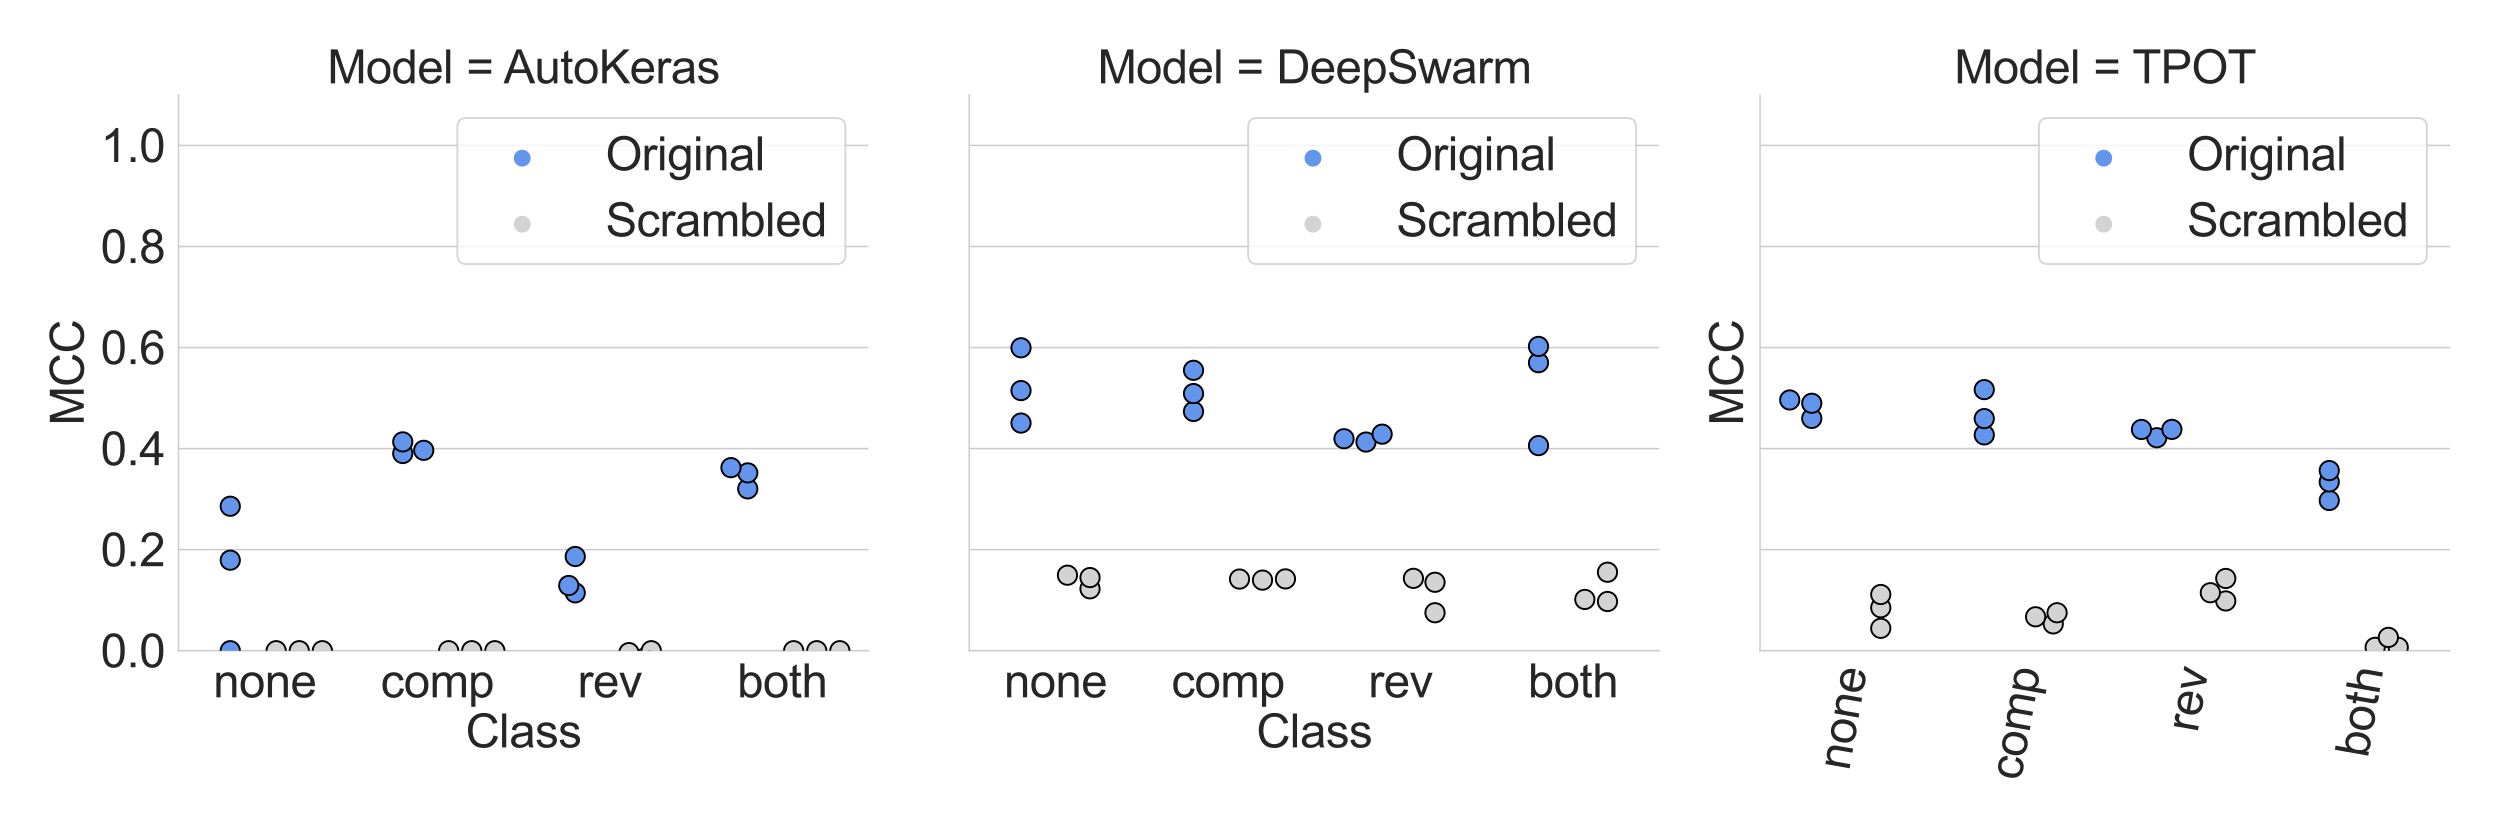 <?xml version="1.0" encoding="utf-8" standalone="no"?>
<!DOCTYPE svg PUBLIC "-//W3C//DTD SVG 1.1//EN"
  "http://www.w3.org/Graphics/SVG/1.1/DTD/svg11.dtd">
<svg height="432pt" version="1.1" viewBox="0 0 1296 432" width="1296pt" xmlns="http://www.w3.org/2000/svg" xmlns:xlink="http://www.w3.org/1999/xlink">
 <defs>
  <style type="text/css">*{stroke-linecap:butt;stroke-linejoin:round;}</style>
 </defs>
 <g id="figure_1">
  <g id="patch_1">
   <path d="M 0 432 
L 1296 432 
L 1296 0 
L 0 0 
z
" style="fill:#ffffff;"/>
  </g>
  <g id="axes_1">
   <g id="patch_2">
    <path d="M 92.54 337.327 
L 450.227 337.327 
L 450.227 49.2 
L 92.54 49.2 
z
" style="fill:#ffffff;"/>
   </g>
   <g id="matplotlib.axis_1">
    <g id="xtick_1">
     <g id="text_1">
      <!-- none -->
      <g style="fill:#262626;" transform="translate(110.558 361.506)scale(0.24 -0.24)">
       <defs>
        <path d="M 422 0 
L 422 3319 
L 928 3319 
L 928 2847 
Q 1294 3394 1984 3394 
Q 2284 3394 2536 3286 
Q 2788 3178 2913 3003 
Q 3038 2828 3088 2588 
Q 3119 2431 3119 2041 
L 3119 0 
L 2556 0 
L 2556 2019 
Q 2556 2363 2490 2533 
Q 2425 2703 2258 2804 
Q 2091 2906 1866 2906 
Q 1506 2906 1245 2678 
Q 984 2450 984 1813 
L 984 0 
L 422 0 
z
" id="ArialMT-6e" transform="scale(0.016)"/>
        <path d="M 213 1659 
Q 213 2581 725 3025 
Q 1153 3394 1769 3394 
Q 2453 3394 2887 2945 
Q 3322 2497 3322 1706 
Q 3322 1066 3130 698 
Q 2938 331 2570 128 
Q 2203 -75 1769 -75 
Q 1072 -75 642 372 
Q 213 819 213 1659 
z
M 791 1659 
Q 791 1022 1069 705 
Q 1347 388 1769 388 
Q 2188 388 2466 706 
Q 2744 1025 2744 1678 
Q 2744 2294 2464 2611 
Q 2184 2928 1769 2928 
Q 1347 2928 1069 2612 
Q 791 2297 791 1659 
z
" id="ArialMT-6f" transform="scale(0.016)"/>
        <path d="M 2694 1069 
L 3275 997 
Q 3138 488 2766 206 
Q 2394 -75 1816 -75 
Q 1088 -75 661 373 
Q 234 822 234 1631 
Q 234 2469 665 2931 
Q 1097 3394 1784 3394 
Q 2450 3394 2872 2941 
Q 3294 2488 3294 1666 
Q 3294 1616 3291 1516 
L 816 1516 
Q 847 969 1125 678 
Q 1403 388 1819 388 
Q 2128 388 2347 550 
Q 2566 713 2694 1069 
z
M 847 1978 
L 2700 1978 
Q 2663 2397 2488 2606 
Q 2219 2931 1791 2931 
Q 1403 2931 1139 2672 
Q 875 2413 847 1978 
z
" id="ArialMT-65" transform="scale(0.016)"/>
       </defs>
       <use xlink:href="#ArialMT-6e"/>
       <use x="55.615" xlink:href="#ArialMT-6f"/>
       <use x="111.23" xlink:href="#ArialMT-6e"/>
       <use x="166.846" xlink:href="#ArialMT-65"/>
      </g>
     </g>
    </g>
    <g id="xtick_2">
     <g id="text_2">
      <!-- comp -->
      <g style="fill:#262626;" transform="translate(197.331 361.506)scale(0.24 -0.24)">
       <defs>
        <path d="M 2588 1216 
L 3141 1144 
Q 3050 572 2676 248 
Q 2303 -75 1759 -75 
Q 1078 -75 664 370 
Q 250 816 250 1647 
Q 250 2184 428 2587 
Q 606 2991 970 3192 
Q 1334 3394 1763 3394 
Q 2303 3394 2647 3120 
Q 2991 2847 3088 2344 
L 2541 2259 
Q 2463 2594 2264 2762 
Q 2066 2931 1784 2931 
Q 1359 2931 1093 2626 
Q 828 2322 828 1663 
Q 828 994 1084 691 
Q 1341 388 1753 388 
Q 2084 388 2306 591 
Q 2528 794 2588 1216 
z
" id="ArialMT-63" transform="scale(0.016)"/>
        <path d="M 422 0 
L 422 3319 
L 925 3319 
L 925 2853 
Q 1081 3097 1340 3245 
Q 1600 3394 1931 3394 
Q 2300 3394 2536 3241 
Q 2772 3088 2869 2813 
Q 3263 3394 3894 3394 
Q 4388 3394 4653 3120 
Q 4919 2847 4919 2278 
L 4919 0 
L 4359 0 
L 4359 2091 
Q 4359 2428 4304 2576 
Q 4250 2725 4106 2815 
Q 3963 2906 3769 2906 
Q 3419 2906 3187 2673 
Q 2956 2441 2956 1928 
L 2956 0 
L 2394 0 
L 2394 2156 
Q 2394 2531 2256 2718 
Q 2119 2906 1806 2906 
Q 1569 2906 1367 2781 
Q 1166 2656 1075 2415 
Q 984 2175 984 1722 
L 984 0 
L 422 0 
z
" id="ArialMT-6d" transform="scale(0.016)"/>
        <path d="M 422 -1272 
L 422 3319 
L 934 3319 
L 934 2888 
Q 1116 3141 1344 3267 
Q 1572 3394 1897 3394 
Q 2322 3394 2647 3175 
Q 2972 2956 3137 2557 
Q 3303 2159 3303 1684 
Q 3303 1175 3120 767 
Q 2938 359 2589 142 
Q 2241 -75 1856 -75 
Q 1575 -75 1351 44 
Q 1128 163 984 344 
L 984 -1272 
L 422 -1272 
z
M 931 1641 
Q 931 1000 1190 694 
Q 1450 388 1819 388 
Q 2194 388 2461 705 
Q 2728 1022 2728 1688 
Q 2728 2322 2467 2637 
Q 2206 2953 1844 2953 
Q 1484 2953 1207 2617 
Q 931 2281 931 1641 
z
" id="ArialMT-70" transform="scale(0.016)"/>
       </defs>
       <use xlink:href="#ArialMT-63"/>
       <use x="50" xlink:href="#ArialMT-6f"/>
       <use x="105.615" xlink:href="#ArialMT-6d"/>
       <use x="188.916" xlink:href="#ArialMT-70"/>
      </g>
     </g>
    </g>
    <g id="xtick_3">
     <g id="text_3">
      <!-- rev -->
      <g style="fill:#262626;" transform="translate(299.425 361.506)scale(0.24 -0.24)">
       <defs>
        <path d="M 416 0 
L 416 3319 
L 922 3319 
L 922 2816 
Q 1116 3169 1280 3281 
Q 1444 3394 1641 3394 
Q 1925 3394 2219 3213 
L 2025 2691 
Q 1819 2813 1613 2813 
Q 1428 2813 1281 2702 
Q 1134 2591 1072 2394 
Q 978 2094 978 1738 
L 978 0 
L 416 0 
z
" id="ArialMT-72" transform="scale(0.016)"/>
        <path d="M 1344 0 
L 81 3319 
L 675 3319 
L 1388 1331 
Q 1503 1009 1600 663 
Q 1675 925 1809 1294 
L 2547 3319 
L 3125 3319 
L 1869 0 
L 1344 0 
z
" id="ArialMT-76" transform="scale(0.016)"/>
       </defs>
       <use xlink:href="#ArialMT-72"/>
       <use x="33.301" xlink:href="#ArialMT-65"/>
       <use x="88.916" xlink:href="#ArialMT-76"/>
      </g>
     </g>
    </g>
    <g id="xtick_4">
     <g id="text_4">
      <!-- both -->
      <g style="fill:#262626;" transform="translate(382.163 361.506)scale(0.24 -0.24)">
       <defs>
        <path d="M 941 0 
L 419 0 
L 419 4581 
L 981 4581 
L 981 2947 
Q 1338 3394 1891 3394 
Q 2197 3394 2470 3270 
Q 2744 3147 2920 2923 
Q 3097 2700 3197 2384 
Q 3297 2069 3297 1709 
Q 3297 856 2875 390 
Q 2453 -75 1863 -75 
Q 1275 -75 941 416 
L 941 0 
z
M 934 1684 
Q 934 1088 1097 822 
Q 1363 388 1816 388 
Q 2184 388 2453 708 
Q 2722 1028 2722 1663 
Q 2722 2313 2464 2622 
Q 2206 2931 1841 2931 
Q 1472 2931 1203 2611 
Q 934 2291 934 1684 
z
" id="ArialMT-62" transform="scale(0.016)"/>
        <path d="M 1650 503 
L 1731 6 
Q 1494 -44 1306 -44 
Q 1000 -44 831 53 
Q 663 150 594 308 
Q 525 466 525 972 
L 525 2881 
L 113 2881 
L 113 3319 
L 525 3319 
L 525 4141 
L 1084 4478 
L 1084 3319 
L 1650 3319 
L 1650 2881 
L 1084 2881 
L 1084 941 
Q 1084 700 1114 631 
Q 1144 563 1211 522 
Q 1278 481 1403 481 
Q 1497 481 1650 503 
z
" id="ArialMT-74" transform="scale(0.016)"/>
        <path d="M 422 0 
L 422 4581 
L 984 4581 
L 984 2938 
Q 1378 3394 1978 3394 
Q 2347 3394 2619 3248 
Q 2891 3103 3008 2847 
Q 3125 2591 3125 2103 
L 3125 0 
L 2563 0 
L 2563 2103 
Q 2563 2525 2380 2717 
Q 2197 2909 1863 2909 
Q 1613 2909 1392 2779 
Q 1172 2650 1078 2428 
Q 984 2206 984 1816 
L 984 0 
L 422 0 
z
" id="ArialMT-68" transform="scale(0.016)"/>
       </defs>
       <use xlink:href="#ArialMT-62"/>
       <use x="55.615" xlink:href="#ArialMT-6f"/>
       <use x="111.23" xlink:href="#ArialMT-74"/>
       <use x="139.014" xlink:href="#ArialMT-68"/>
      </g>
     </g>
    </g>
    <g id="text_5">
     <!-- Class -->
     <g style="fill:#262626;" transform="translate(241.378 387.455)scale(0.24 -0.24)">
      <defs>
       <path d="M 3763 1606 
L 4369 1453 
Q 4178 706 3683 314 
Q 3188 -78 2472 -78 
Q 1731 -78 1267 223 
Q 803 525 561 1097 
Q 319 1669 319 2325 
Q 319 3041 592 3573 
Q 866 4106 1370 4382 
Q 1875 4659 2481 4659 
Q 3169 4659 3637 4309 
Q 4106 3959 4291 3325 
L 3694 3184 
Q 3534 3684 3231 3912 
Q 2928 4141 2469 4141 
Q 1941 4141 1586 3887 
Q 1231 3634 1087 3207 
Q 944 2781 944 2328 
Q 944 1744 1114 1308 
Q 1284 872 1643 656 
Q 2003 441 2422 441 
Q 2931 441 3284 734 
Q 3638 1028 3763 1606 
z
" id="ArialMT-43" transform="scale(0.016)"/>
       <path d="M 409 0 
L 409 4581 
L 972 4581 
L 972 0 
L 409 0 
z
" id="ArialMT-6c" transform="scale(0.016)"/>
       <path d="M 2588 409 
Q 2275 144 1986 34 
Q 1697 -75 1366 -75 
Q 819 -75 525 192 
Q 231 459 231 875 
Q 231 1119 342 1320 
Q 453 1522 633 1644 
Q 813 1766 1038 1828 
Q 1203 1872 1538 1913 
Q 2219 1994 2541 2106 
Q 2544 2222 2544 2253 
Q 2544 2597 2384 2738 
Q 2169 2928 1744 2928 
Q 1347 2928 1158 2789 
Q 969 2650 878 2297 
L 328 2372 
Q 403 2725 575 2942 
Q 747 3159 1072 3276 
Q 1397 3394 1825 3394 
Q 2250 3394 2515 3294 
Q 2781 3194 2906 3042 
Q 3031 2891 3081 2659 
Q 3109 2516 3109 2141 
L 3109 1391 
Q 3109 606 3145 398 
Q 3181 191 3288 0 
L 2700 0 
Q 2613 175 2588 409 
z
M 2541 1666 
Q 2234 1541 1622 1453 
Q 1275 1403 1131 1340 
Q 988 1278 909 1158 
Q 831 1038 831 891 
Q 831 666 1001 516 
Q 1172 366 1500 366 
Q 1825 366 2078 508 
Q 2331 650 2450 897 
Q 2541 1088 2541 1459 
L 2541 1666 
z
" id="ArialMT-61" transform="scale(0.016)"/>
       <path d="M 197 991 
L 753 1078 
Q 800 744 1014 566 
Q 1228 388 1613 388 
Q 2000 388 2187 545 
Q 2375 703 2375 916 
Q 2375 1106 2209 1216 
Q 2094 1291 1634 1406 
Q 1016 1563 777 1677 
Q 538 1791 414 1992 
Q 291 2194 291 2438 
Q 291 2659 392 2848 
Q 494 3038 669 3163 
Q 800 3259 1026 3326 
Q 1253 3394 1513 3394 
Q 1903 3394 2198 3281 
Q 2494 3169 2634 2976 
Q 2775 2784 2828 2463 
L 2278 2388 
Q 2241 2644 2061 2787 
Q 1881 2931 1553 2931 
Q 1166 2931 1000 2803 
Q 834 2675 834 2503 
Q 834 2394 903 2306 
Q 972 2216 1119 2156 
Q 1203 2125 1616 2013 
Q 2213 1853 2448 1751 
Q 2684 1650 2818 1456 
Q 2953 1263 2953 975 
Q 2953 694 2789 445 
Q 2625 197 2315 61 
Q 2006 -75 1616 -75 
Q 969 -75 630 194 
Q 291 463 197 991 
z
" id="ArialMT-73" transform="scale(0.016)"/>
      </defs>
      <use xlink:href="#ArialMT-43"/>
      <use x="72.217" xlink:href="#ArialMT-6c"/>
      <use x="94.434" xlink:href="#ArialMT-61"/>
      <use x="150.049" xlink:href="#ArialMT-73"/>
      <use x="200.049" xlink:href="#ArialMT-73"/>
     </g>
    </g>
   </g>
   <g id="matplotlib.axis_2">
    <g id="ytick_1">
     <g id="line2d_1">
      <path clip-path="url(#peb59614099)" d="M 92.54 337.327 
L 450.227 337.327 
" style="fill:none;stroke:#cccccc;stroke-linecap:round;stroke-width:0.8;"/>
     </g>
     <g id="text_6">
      <!-- 0.0 -->
      <g style="fill:#262626;" transform="translate(52.18 345.916)scale(0.24 -0.24)">
       <defs>
        <path d="M 266 2259 
Q 266 3072 433 3567 
Q 600 4063 929 4331 
Q 1259 4600 1759 4600 
Q 2128 4600 2406 4451 
Q 2684 4303 2865 4023 
Q 3047 3744 3150 3342 
Q 3253 2941 3253 2259 
Q 3253 1453 3087 958 
Q 2922 463 2592 192 
Q 2263 -78 1759 -78 
Q 1097 -78 719 397 
Q 266 969 266 2259 
z
M 844 2259 
Q 844 1131 1108 757 
Q 1372 384 1759 384 
Q 2147 384 2411 759 
Q 2675 1134 2675 2259 
Q 2675 3391 2411 3762 
Q 2147 4134 1753 4134 
Q 1366 4134 1134 3806 
Q 844 3388 844 2259 
z
" id="ArialMT-30" transform="scale(0.016)"/>
        <path d="M 581 0 
L 581 641 
L 1222 641 
L 1222 0 
L 581 0 
z
" id="ArialMT-2e" transform="scale(0.016)"/>
       </defs>
       <use xlink:href="#ArialMT-30"/>
       <use x="55.615" xlink:href="#ArialMT-2e"/>
       <use x="83.398" xlink:href="#ArialMT-30"/>
      </g>
     </g>
    </g>
    <g id="ytick_2">
     <g id="line2d_2">
      <path clip-path="url(#peb59614099)" d="M 92.54 284.94 
L 450.227 284.94 
" style="fill:none;stroke:#cccccc;stroke-linecap:round;stroke-width:0.8;"/>
     </g>
     <g id="text_7">
      <!-- 0.2 -->
      <g style="fill:#262626;" transform="translate(52.18 293.53)scale(0.24 -0.24)">
       <defs>
        <path d="M 3222 541 
L 3222 0 
L 194 0 
Q 188 203 259 391 
Q 375 700 629 1000 
Q 884 1300 1366 1694 
Q 2113 2306 2375 2664 
Q 2638 3022 2638 3341 
Q 2638 3675 2398 3904 
Q 2159 4134 1775 4134 
Q 1369 4134 1125 3890 
Q 881 3647 878 3216 
L 300 3275 
Q 359 3922 746 4261 
Q 1134 4600 1788 4600 
Q 2447 4600 2831 4234 
Q 3216 3869 3216 3328 
Q 3216 3053 3103 2787 
Q 2991 2522 2730 2228 
Q 2469 1934 1863 1422 
Q 1356 997 1212 845 
Q 1069 694 975 541 
L 3222 541 
z
" id="ArialMT-32" transform="scale(0.016)"/>
       </defs>
       <use xlink:href="#ArialMT-30"/>
       <use x="55.615" xlink:href="#ArialMT-2e"/>
       <use x="83.398" xlink:href="#ArialMT-32"/>
      </g>
     </g>
    </g>
    <g id="ytick_3">
     <g id="line2d_3">
      <path clip-path="url(#peb59614099)" d="M 92.54 232.554 
L 450.227 232.554 
" style="fill:none;stroke:#cccccc;stroke-linecap:round;stroke-width:0.8;"/>
     </g>
     <g id="text_8">
      <!-- 0.4 -->
      <g style="fill:#262626;" transform="translate(52.18 241.143)scale(0.24 -0.24)">
       <defs>
        <path d="M 2069 0 
L 2069 1097 
L 81 1097 
L 81 1613 
L 2172 4581 
L 2631 4581 
L 2631 1613 
L 3250 1613 
L 3250 1097 
L 2631 1097 
L 2631 0 
L 2069 0 
z
M 2069 1613 
L 2069 3678 
L 634 1613 
L 2069 1613 
z
" id="ArialMT-34" transform="scale(0.016)"/>
       </defs>
       <use xlink:href="#ArialMT-30"/>
       <use x="55.615" xlink:href="#ArialMT-2e"/>
       <use x="83.398" xlink:href="#ArialMT-34"/>
      </g>
     </g>
    </g>
    <g id="ytick_4">
     <g id="line2d_4">
      <path clip-path="url(#peb59614099)" d="M 92.54 180.167 
L 450.227 180.167 
" style="fill:none;stroke:#cccccc;stroke-linecap:round;stroke-width:0.8;"/>
     </g>
     <g id="text_9">
      <!-- 0.6 -->
      <g style="fill:#262626;" transform="translate(52.18 188.756)scale(0.24 -0.24)">
       <defs>
        <path d="M 3184 3459 
L 2625 3416 
Q 2550 3747 2413 3897 
Q 2184 4138 1850 4138 
Q 1581 4138 1378 3988 
Q 1113 3794 959 3422 
Q 806 3050 800 2363 
Q 1003 2672 1297 2822 
Q 1591 2972 1913 2972 
Q 2475 2972 2870 2558 
Q 3266 2144 3266 1488 
Q 3266 1056 3080 686 
Q 2894 316 2569 119 
Q 2244 -78 1831 -78 
Q 1128 -78 684 439 
Q 241 956 241 2144 
Q 241 3472 731 4075 
Q 1159 4600 1884 4600 
Q 2425 4600 2770 4297 
Q 3116 3994 3184 3459 
z
M 888 1484 
Q 888 1194 1011 928 
Q 1134 663 1356 523 
Q 1578 384 1822 384 
Q 2178 384 2434 671 
Q 2691 959 2691 1453 
Q 2691 1928 2437 2201 
Q 2184 2475 1800 2475 
Q 1419 2475 1153 2201 
Q 888 1928 888 1484 
z
" id="ArialMT-36" transform="scale(0.016)"/>
       </defs>
       <use xlink:href="#ArialMT-30"/>
       <use x="55.615" xlink:href="#ArialMT-2e"/>
       <use x="83.398" xlink:href="#ArialMT-36"/>
      </g>
     </g>
    </g>
    <g id="ytick_5">
     <g id="line2d_5">
      <path clip-path="url(#peb59614099)" d="M 92.54 127.78 
L 450.227 127.78 
" style="fill:none;stroke:#cccccc;stroke-linecap:round;stroke-width:0.8;"/>
     </g>
     <g id="text_10">
      <!-- 0.8 -->
      <g style="fill:#262626;" transform="translate(52.18 136.369)scale(0.24 -0.24)">
       <defs>
        <path d="M 1131 2484 
Q 781 2613 612 2850 
Q 444 3088 444 3419 
Q 444 3919 803 4259 
Q 1163 4600 1759 4600 
Q 2359 4600 2725 4251 
Q 3091 3903 3091 3403 
Q 3091 3084 2923 2848 
Q 2756 2613 2416 2484 
Q 2838 2347 3058 2040 
Q 3278 1734 3278 1309 
Q 3278 722 2862 322 
Q 2447 -78 1769 -78 
Q 1091 -78 675 323 
Q 259 725 259 1325 
Q 259 1772 486 2073 
Q 713 2375 1131 2484 
z
M 1019 3438 
Q 1019 3113 1228 2906 
Q 1438 2700 1772 2700 
Q 2097 2700 2305 2904 
Q 2513 3109 2513 3406 
Q 2513 3716 2298 3927 
Q 2084 4138 1766 4138 
Q 1444 4138 1231 3931 
Q 1019 3725 1019 3438 
z
M 838 1322 
Q 838 1081 952 856 
Q 1066 631 1291 507 
Q 1516 384 1775 384 
Q 2178 384 2440 643 
Q 2703 903 2703 1303 
Q 2703 1709 2433 1975 
Q 2163 2241 1756 2241 
Q 1359 2241 1098 1978 
Q 838 1716 838 1322 
z
" id="ArialMT-38" transform="scale(0.016)"/>
       </defs>
       <use xlink:href="#ArialMT-30"/>
       <use x="55.615" xlink:href="#ArialMT-2e"/>
       <use x="83.398" xlink:href="#ArialMT-38"/>
      </g>
     </g>
    </g>
    <g id="ytick_6">
     <g id="line2d_6">
      <path clip-path="url(#peb59614099)" d="M 92.54 75.393 
L 450.227 75.393 
" style="fill:none;stroke:#cccccc;stroke-linecap:round;stroke-width:0.8;"/>
     </g>
     <g id="text_11">
      <!-- 1.0 -->
      <g style="fill:#262626;" transform="translate(52.18 83.983)scale(0.24 -0.24)">
       <defs>
        <path d="M 2384 0 
L 1822 0 
L 1822 3584 
Q 1619 3391 1289 3197 
Q 959 3003 697 2906 
L 697 3450 
Q 1169 3672 1522 3987 
Q 1875 4303 2022 4600 
L 2384 4600 
L 2384 0 
z
" id="ArialMT-31" transform="scale(0.016)"/>
       </defs>
       <use xlink:href="#ArialMT-31"/>
       <use x="55.615" xlink:href="#ArialMT-2e"/>
       <use x="83.398" xlink:href="#ArialMT-30"/>
      </g>
     </g>
    </g>
    <g id="text_12">
     <!-- MCC -->
     <g style="fill:#262626;" transform="translate(43.41 220.592)rotate(-90)scale(0.24 -0.24)">
      <defs>
       <path d="M 475 0 
L 475 4581 
L 1388 4581 
L 2472 1338 
Q 2622 884 2691 659 
Q 2769 909 2934 1394 
L 4031 4581 
L 4847 4581 
L 4847 0 
L 4263 0 
L 4263 3834 
L 2931 0 
L 2384 0 
L 1059 3900 
L 1059 0 
L 475 0 
z
" id="ArialMT-4d" transform="scale(0.016)"/>
      </defs>
      <use xlink:href="#ArialMT-4d"/>
      <use x="83.301" xlink:href="#ArialMT-43"/>
      <use x="155.518" xlink:href="#ArialMT-43"/>
     </g>
    </g>
   </g>
   <g id="PathCollection_1"/>
   <g id="PathCollection_2"/>
   <g id="patch_3">
    <path d="M 92.54 337.327 
L 92.54 49.2 
" style="fill:none;stroke:#cccccc;stroke-linecap:square;stroke-linejoin:miter;stroke-width:0.8;"/>
   </g>
   <g id="patch_4">
    <path d="M 92.54 337.327 
L 450.227 337.327 
" style="fill:none;stroke:#cccccc;stroke-linecap:square;stroke-linejoin:miter;stroke-width:0.8;"/>
   </g>
   <g id="PathCollection_3">
    <defs>
     <path d="M 0 5 
C 1.326 5 2.598 4.473 3.536 3.536 
C 4.473 2.598 5 1.326 5 -0 
C 5 -1.326 4.473 -2.598 3.536 -3.536 
C 2.598 -4.473 1.326 -5 0 -5 
C -1.326 -5 -2.598 -4.473 -3.536 -3.536 
C -4.473 -2.598 -5 -1.326 -5 0 
C -5 1.326 -4.473 2.598 -3.536 3.536 
C -2.598 4.473 -1.326 5 0 5 
z
" id="C0_0_e8ebe8bd27"/>
    </defs>
    <g clip-path="url(#peb59614099)">
     <use style="fill:#6495ed;stroke:#000000;" x="119.367" xlink:href="#C0_0_e8ebe8bd27" y="337.327"/>
    </g>
    <g clip-path="url(#peb59614099)">
     <use style="fill:#6495ed;stroke:#000000;" x="119.367" xlink:href="#C0_0_e8ebe8bd27" y="290.395"/>
    </g>
    <g clip-path="url(#peb59614099)">
     <use style="fill:#6495ed;stroke:#000000;" x="119.367" xlink:href="#C0_0_e8ebe8bd27" y="262.437"/>
    </g>
   </g>
   <g id="PathCollection_4">
    <defs>
     <path d="M 0 5 
C 1.326 5 2.598 4.473 3.536 3.536 
C 4.473 2.598 5 1.326 5 -0 
C 5 -1.326 4.473 -2.598 3.536 -3.536 
C 2.598 -4.473 1.326 -5 0 -5 
C -1.326 -5 -2.598 -4.473 -3.536 -3.536 
C -4.473 -2.598 -5 -1.326 -5 0 
C -5 1.326 -4.473 2.598 -3.536 3.536 
C -2.598 4.473 -1.326 5 0 5 
z
" id="C1_0_44f52d6349"/>
    </defs>
    <g clip-path="url(#peb59614099)">
     <use style="fill:#d3d3d3;stroke:#000000;" x="155.135" xlink:href="#C1_0_44f52d6349" y="337.327"/>
    </g>
    <g clip-path="url(#peb59614099)">
     <use style="fill:#d3d3d3;stroke:#000000;" x="143.166" xlink:href="#C1_0_44f52d6349" y="337.327"/>
    </g>
    <g clip-path="url(#peb59614099)">
     <use style="fill:#d3d3d3;stroke:#000000;" x="167.104" xlink:href="#C1_0_44f52d6349" y="337.327"/>
    </g>
   </g>
   <g id="PathCollection_5">
    <defs>
     <path d="M 0 5 
C 1.326 5 2.598 4.473 3.536 3.536 
C 4.473 2.598 5 1.326 5 -0 
C 5 -1.326 4.473 -2.598 3.536 -3.536 
C 2.598 -4.473 1.326 -5 0 -5 
C -1.326 -5 -2.598 -4.473 -3.536 -3.536 
C -4.473 -2.598 -5 -1.326 -5 0 
C -5 1.326 -4.473 2.598 -3.536 3.536 
C -2.598 4.473 -1.326 5 0 5 
z
" id="C2_0_bd90df8176"/>
    </defs>
    <g clip-path="url(#peb59614099)">
     <use style="fill:#6495ed;stroke:#000000;" x="208.788" xlink:href="#C2_0_bd90df8176" y="235.104"/>
    </g>
    <g clip-path="url(#peb59614099)">
     <use style="fill:#6495ed;stroke:#000000;" x="219.661" xlink:href="#C2_0_bd90df8176" y="233.445"/>
    </g>
    <g clip-path="url(#peb59614099)">
     <use style="fill:#6495ed;stroke:#000000;" x="208.788" xlink:href="#C2_0_bd90df8176" y="229.07"/>
    </g>
   </g>
   <g id="PathCollection_6">
    <defs>
     <path d="M 0 5 
C 1.326 5 2.598 4.473 3.536 3.536 
C 4.473 2.598 5 1.326 5 -0 
C 5 -1.326 4.473 -2.598 3.536 -3.536 
C 2.598 -4.473 1.326 -5 0 -5 
C -1.326 -5 -2.598 -4.473 -3.536 -3.536 
C -4.473 -2.598 -5 -1.326 -5 0 
C -5 1.326 -4.473 2.598 -3.536 3.536 
C -2.598 4.473 -1.326 5 0 5 
z
" id="C3_0_ff3e7bb4dc"/>
    </defs>
    <g clip-path="url(#peb59614099)">
     <use style="fill:#d3d3d3;stroke:#000000;" x="244.557" xlink:href="#C3_0_ff3e7bb4dc" y="337.327"/>
    </g>
    <g clip-path="url(#peb59614099)">
     <use style="fill:#d3d3d3;stroke:#000000;" x="232.588" xlink:href="#C3_0_ff3e7bb4dc" y="337.327"/>
    </g>
    <g clip-path="url(#peb59614099)">
     <use style="fill:#d3d3d3;stroke:#000000;" x="256.526" xlink:href="#C3_0_ff3e7bb4dc" y="337.327"/>
    </g>
   </g>
   <g id="PathCollection_7">
    <defs>
     <path d="M 0 5 
C 1.326 5 2.598 4.473 3.536 3.536 
C 4.473 2.598 5 1.326 5 -0 
C 5 -1.326 4.473 -2.598 3.536 -3.536 
C 2.598 -4.473 1.326 -5 0 -5 
C -1.326 -5 -2.598 -4.473 -3.536 -3.536 
C -4.473 -2.598 -5 -1.326 -5 0 
C -5 1.326 -4.473 2.598 -3.536 3.536 
C -2.598 4.473 -1.326 5 0 5 
z
" id="C4_0_61e72462d8"/>
    </defs>
    <g clip-path="url(#peb59614099)">
     <use style="fill:#6495ed;stroke:#000000;" x="298.21" xlink:href="#C4_0_61e72462d8" y="307.329"/>
    </g>
    <g clip-path="url(#peb59614099)">
     <use style="fill:#6495ed;stroke:#000000;" x="294.83" xlink:href="#C4_0_61e72462d8" y="303.523"/>
    </g>
    <g clip-path="url(#peb59614099)">
     <use style="fill:#6495ed;stroke:#000000;" x="298.21" xlink:href="#C4_0_61e72462d8" y="288.491"/>
    </g>
   </g>
   <g id="PathCollection_8">
    <defs>
     <path d="M 0 5 
C 1.326 5 2.598 4.473 3.536 3.536 
C 4.473 2.598 5 1.326 5 -0 
C 5 -1.326 4.473 -2.598 3.536 -3.536 
C 2.598 -4.473 1.326 -5 0 -5 
C -1.326 -5 -2.598 -4.473 -3.536 -3.536 
C -4.473 -2.598 -5 -1.326 -5 0 
C -5 1.326 -4.473 2.598 -3.536 3.536 
C -2.598 4.473 -1.326 5 0 5 
z
" id="C5_0_12c65091c9"/>
    </defs>
    <g clip-path="url(#peb59614099)">
     <use style="fill:#d3d3d3;stroke:#000000;" x="333.978" xlink:href="#C5_0_12c65091c9" y="341.286"/>
    </g>
    <g clip-path="url(#peb59614099)">
     <use style="fill:#d3d3d3;stroke:#000000;" x="326.031" xlink:href="#C5_0_12c65091c9" y="338.319"/>
    </g>
    <g clip-path="url(#peb59614099)">
     <use style="fill:#d3d3d3;stroke:#000000;" x="337.621" xlink:href="#C5_0_12c65091c9" y="337.327"/>
    </g>
   </g>
   <g id="PathCollection_9">
    <defs>
     <path d="M 0 5 
C 1.326 5 2.598 4.473 3.536 3.536 
C 4.473 2.598 5 1.326 5 -0 
C 5 -1.326 4.473 -2.598 3.536 -3.536 
C 2.598 -4.473 1.326 -5 0 -5 
C -1.326 -5 -2.598 -4.473 -3.536 -3.536 
C -4.473 -2.598 -5 -1.326 -5 0 
C -5 1.326 -4.473 2.598 -3.536 3.536 
C -2.598 4.473 -1.326 5 0 5 
z
" id="C6_0_1e3788c799"/>
    </defs>
    <g clip-path="url(#peb59614099)">
     <use style="fill:#6495ed;stroke:#000000;" x="387.632" xlink:href="#C6_0_1e3788c799" y="253.435"/>
    </g>
    <g clip-path="url(#peb59614099)">
     <use style="fill:#6495ed;stroke:#000000;" x="387.632" xlink:href="#C6_0_1e3788c799" y="245.152"/>
    </g>
    <g clip-path="url(#peb59614099)">
     <use style="fill:#6495ed;stroke:#000000;" x="378.928" xlink:href="#C6_0_1e3788c799" y="242.428"/>
    </g>
   </g>
   <g id="PathCollection_10">
    <defs>
     <path d="M 0 5 
C 1.326 5 2.598 4.473 3.536 3.536 
C 4.473 2.598 5 1.326 5 -0 
C 5 -1.326 4.473 -2.598 3.536 -3.536 
C 2.598 -4.473 1.326 -5 0 -5 
C -1.326 -5 -2.598 -4.473 -3.536 -3.536 
C -4.473 -2.598 -5 -1.326 -5 0 
C -5 1.326 -4.473 2.598 -3.536 3.536 
C -2.598 4.473 -1.326 5 0 5 
z
" id="C7_0_7fcba7672f"/>
    </defs>
    <g clip-path="url(#peb59614099)">
     <use style="fill:#d3d3d3;stroke:#000000;" x="423.4" xlink:href="#C7_0_7fcba7672f" y="337.327"/>
    </g>
    <g clip-path="url(#peb59614099)">
     <use style="fill:#d3d3d3;stroke:#000000;" x="411.431" xlink:href="#C7_0_7fcba7672f" y="337.327"/>
    </g>
    <g clip-path="url(#peb59614099)">
     <use style="fill:#d3d3d3;stroke:#000000;" x="435.369" xlink:href="#C7_0_7fcba7672f" y="337.327"/>
    </g>
   </g>
   <g id="text_13">
    <!-- Model = AutoKeras -->
    <g style="fill:#262626;" transform="translate(169.655 43.2)scale(0.24 -0.24)">
     <defs>
      <path d="M 2575 0 
L 2575 419 
Q 2259 -75 1647 -75 
Q 1250 -75 917 144 
Q 584 363 401 755 
Q 219 1147 219 1656 
Q 219 2153 384 2558 
Q 550 2963 881 3178 
Q 1213 3394 1622 3394 
Q 1922 3394 2156 3267 
Q 2391 3141 2538 2938 
L 2538 4581 
L 3097 4581 
L 3097 0 
L 2575 0 
z
M 797 1656 
Q 797 1019 1065 703 
Q 1334 388 1700 388 
Q 2069 388 2326 689 
Q 2584 991 2584 1609 
Q 2584 2291 2321 2609 
Q 2059 2928 1675 2928 
Q 1300 2928 1048 2622 
Q 797 2316 797 1656 
z
" id="ArialMT-64" transform="scale(0.016)"/>
      <path id="ArialMT-20" transform="scale(0.016)"/>
      <path d="M 3381 2694 
L 356 2694 
L 356 3219 
L 3381 3219 
L 3381 2694 
z
M 3381 1303 
L 356 1303 
L 356 1828 
L 3381 1828 
L 3381 1303 
z
" id="ArialMT-3d" transform="scale(0.016)"/>
      <path d="M -9 0 
L 1750 4581 
L 2403 4581 
L 4278 0 
L 3588 0 
L 3053 1388 
L 1138 1388 
L 634 0 
L -9 0 
z
M 1313 1881 
L 2866 1881 
L 2388 3150 
Q 2169 3728 2063 4100 
Q 1975 3659 1816 3225 
L 1313 1881 
z
" id="ArialMT-41" transform="scale(0.016)"/>
      <path d="M 2597 0 
L 2597 488 
Q 2209 -75 1544 -75 
Q 1250 -75 995 37 
Q 741 150 617 320 
Q 494 491 444 738 
Q 409 903 409 1263 
L 409 3319 
L 972 3319 
L 972 1478 
Q 972 1038 1006 884 
Q 1059 663 1231 536 
Q 1403 409 1656 409 
Q 1909 409 2131 539 
Q 2353 669 2445 892 
Q 2538 1116 2538 1541 
L 2538 3319 
L 3100 3319 
L 3100 0 
L 2597 0 
z
" id="ArialMT-75" transform="scale(0.016)"/>
      <path d="M 469 0 
L 469 4581 
L 1075 4581 
L 1075 2309 
L 3350 4581 
L 4172 4581 
L 2250 2725 
L 4256 0 
L 3456 0 
L 1825 2319 
L 1075 1588 
L 1075 0 
L 469 0 
z
" id="ArialMT-4b" transform="scale(0.016)"/>
     </defs>
     <use xlink:href="#ArialMT-4d"/>
     <use x="83.301" xlink:href="#ArialMT-6f"/>
     <use x="138.916" xlink:href="#ArialMT-64"/>
     <use x="194.531" xlink:href="#ArialMT-65"/>
     <use x="250.146" xlink:href="#ArialMT-6c"/>
     <use x="272.363" xlink:href="#ArialMT-20"/>
     <use x="300.146" xlink:href="#ArialMT-3d"/>
     <use x="358.545" xlink:href="#ArialMT-20"/>
     <use x="380.828" xlink:href="#ArialMT-41"/>
     <use x="447.527" xlink:href="#ArialMT-75"/>
     <use x="503.143" xlink:href="#ArialMT-74"/>
     <use x="530.926" xlink:href="#ArialMT-6f"/>
     <use x="586.541" xlink:href="#ArialMT-4b"/>
     <use x="653.24" xlink:href="#ArialMT-65"/>
     <use x="708.855" xlink:href="#ArialMT-72"/>
     <use x="742.156" xlink:href="#ArialMT-61"/>
     <use x="797.771" xlink:href="#ArialMT-73"/>
    </g>
   </g>
   <g id="legend_1">
    <g id="patch_5">
     <path d="M 241.918 136.886 
L 433.427 136.886 
Q 438.227 136.886 438.227 132.086 
L 438.227 66 
Q 438.227 61.2 433.427 61.2 
L 241.918 61.2 
Q 237.118 61.2 237.118 66 
L 237.118 132.086 
Q 237.118 136.886 241.918 136.886 
z
" style="fill:#ffffff;opacity:0.8;stroke:#cccccc;stroke-linejoin:miter;"/>
    </g>
    <g id="PathCollection_11">
     <defs>
      <path d="M 0 3.873 
C 1.027 3.873 2.012 3.465 2.739 2.739 
C 3.465 2.012 3.873 1.027 3.873 0 
C 3.873 -1.027 3.465 -2.012 2.739 -2.739 
C 2.012 -3.465 1.027 -3.873 0 -3.873 
C -1.027 -3.873 -2.012 -3.465 -2.739 -2.739 
C -3.465 -2.012 -3.873 -1.027 -3.873 0 
C -3.873 1.027 -3.465 2.012 -2.739 2.739 
C -2.012 3.465 -1.027 3.873 0 3.873 
z
" id="m72d2399d5d" style="stroke:#6495ed;"/>
     </defs>
     <g>
      <use style="fill:#6495ed;stroke:#6495ed;" x="270.718" xlink:href="#m72d2399d5d" y="81.986"/>
     </g>
    </g>
    <g id="text_14">
     <!-- Original -->
     <g style="fill:#262626;" transform="translate(313.918 88.286)scale(0.24 -0.24)">
      <defs>
       <path d="M 309 2231 
Q 309 3372 921 4017 
Q 1534 4663 2503 4663 
Q 3138 4663 3647 4359 
Q 4156 4056 4423 3514 
Q 4691 2972 4691 2284 
Q 4691 1588 4409 1038 
Q 4128 488 3612 205 
Q 3097 -78 2500 -78 
Q 1853 -78 1343 234 
Q 834 547 571 1087 
Q 309 1628 309 2231 
z
M 934 2222 
Q 934 1394 1379 917 
Q 1825 441 2497 441 
Q 3181 441 3623 922 
Q 4066 1403 4066 2288 
Q 4066 2847 3877 3264 
Q 3688 3681 3323 3911 
Q 2959 4141 2506 4141 
Q 1863 4141 1398 3698 
Q 934 3256 934 2222 
z
" id="ArialMT-4f" transform="scale(0.016)"/>
       <path d="M 425 3934 
L 425 4581 
L 988 4581 
L 988 3934 
L 425 3934 
z
M 425 0 
L 425 3319 
L 988 3319 
L 988 0 
L 425 0 
z
" id="ArialMT-69" transform="scale(0.016)"/>
       <path d="M 319 -275 
L 866 -356 
Q 900 -609 1056 -725 
Q 1266 -881 1628 -881 
Q 2019 -881 2231 -725 
Q 2444 -569 2519 -288 
Q 2563 -116 2559 434 
Q 2191 0 1641 0 
Q 956 0 581 494 
Q 206 988 206 1678 
Q 206 2153 378 2554 
Q 550 2956 876 3175 
Q 1203 3394 1644 3394 
Q 2231 3394 2613 2919 
L 2613 3319 
L 3131 3319 
L 3131 450 
Q 3131 -325 2973 -648 
Q 2816 -972 2473 -1159 
Q 2131 -1347 1631 -1347 
Q 1038 -1347 672 -1080 
Q 306 -813 319 -275 
z
M 784 1719 
Q 784 1066 1043 766 
Q 1303 466 1694 466 
Q 2081 466 2343 764 
Q 2606 1063 2606 1700 
Q 2606 2309 2336 2618 
Q 2066 2928 1684 2928 
Q 1309 2928 1046 2623 
Q 784 2319 784 1719 
z
" id="ArialMT-67" transform="scale(0.016)"/>
      </defs>
      <use xlink:href="#ArialMT-4f"/>
      <use x="77.783" xlink:href="#ArialMT-72"/>
      <use x="111.084" xlink:href="#ArialMT-69"/>
      <use x="133.301" xlink:href="#ArialMT-67"/>
      <use x="188.916" xlink:href="#ArialMT-69"/>
      <use x="211.133" xlink:href="#ArialMT-6e"/>
      <use x="266.748" xlink:href="#ArialMT-61"/>
      <use x="322.363" xlink:href="#ArialMT-6c"/>
     </g>
    </g>
    <g id="PathCollection_12">
     <defs>
      <path d="M 0 3.873 
C 1.027 3.873 2.012 3.465 2.739 2.739 
C 3.465 2.012 3.873 1.027 3.873 0 
C 3.873 -1.027 3.465 -2.012 2.739 -2.739 
C 2.012 -3.465 1.027 -3.873 0 -3.873 
C -1.027 -3.873 -2.012 -3.465 -2.739 -2.739 
C -3.465 -2.012 -3.873 -1.027 -3.873 0 
C -3.873 1.027 -3.465 2.012 -2.739 2.739 
C -2.012 3.465 -1.027 3.873 0 3.873 
z
" id="ma99242b16b" style="stroke:#d3d3d3;"/>
     </defs>
     <g>
      <use style="fill:#d3d3d3;stroke:#d3d3d3;" x="270.718" xlink:href="#ma99242b16b" y="116.216"/>
     </g>
    </g>
    <g id="text_15">
     <!-- Scrambled -->
     <g style="fill:#262626;" transform="translate(313.918 122.516)scale(0.24 -0.24)">
      <defs>
       <path d="M 288 1472 
L 859 1522 
Q 900 1178 1048 958 
Q 1197 738 1509 602 
Q 1822 466 2213 466 
Q 2559 466 2825 569 
Q 3091 672 3220 851 
Q 3350 1031 3350 1244 
Q 3350 1459 3225 1620 
Q 3100 1781 2813 1891 
Q 2628 1963 1997 2114 
Q 1366 2266 1113 2400 
Q 784 2572 623 2826 
Q 463 3081 463 3397 
Q 463 3744 659 4045 
Q 856 4347 1234 4503 
Q 1613 4659 2075 4659 
Q 2584 4659 2973 4495 
Q 3363 4331 3572 4012 
Q 3781 3694 3797 3291 
L 3216 3247 
Q 3169 3681 2898 3903 
Q 2628 4125 2100 4125 
Q 1550 4125 1298 3923 
Q 1047 3722 1047 3438 
Q 1047 3191 1225 3031 
Q 1400 2872 2139 2705 
Q 2878 2538 3153 2413 
Q 3553 2228 3743 1945 
Q 3934 1663 3934 1294 
Q 3934 928 3725 604 
Q 3516 281 3123 101 
Q 2731 -78 2241 -78 
Q 1619 -78 1198 103 
Q 778 284 539 648 
Q 300 1013 288 1472 
z
" id="ArialMT-53" transform="scale(0.016)"/>
      </defs>
      <use xlink:href="#ArialMT-53"/>
      <use x="66.699" xlink:href="#ArialMT-63"/>
      <use x="116.699" xlink:href="#ArialMT-72"/>
      <use x="150" xlink:href="#ArialMT-61"/>
      <use x="205.615" xlink:href="#ArialMT-6d"/>
      <use x="288.916" xlink:href="#ArialMT-62"/>
      <use x="344.531" xlink:href="#ArialMT-6c"/>
      <use x="366.748" xlink:href="#ArialMT-65"/>
      <use x="422.363" xlink:href="#ArialMT-64"/>
     </g>
    </g>
   </g>
  </g>
  <g id="axes_2">
   <g id="patch_6">
    <path d="M 502.467 337.327 
L 860.153 337.327 
L 860.153 49.2 
L 502.467 49.2 
z
" style="fill:#ffffff;"/>
   </g>
   <g id="matplotlib.axis_3">
    <g id="xtick_5">
     <g id="text_16">
      <!-- none -->
      <g style="fill:#262626;" transform="translate(520.485 361.506)scale(0.24 -0.24)">
       <use xlink:href="#ArialMT-6e"/>
       <use x="55.615" xlink:href="#ArialMT-6f"/>
       <use x="111.23" xlink:href="#ArialMT-6e"/>
       <use x="166.846" xlink:href="#ArialMT-65"/>
      </g>
     </g>
    </g>
    <g id="xtick_6">
     <g id="text_17">
      <!-- comp -->
      <g style="fill:#262626;" transform="translate(607.257 361.506)scale(0.24 -0.24)">
       <use xlink:href="#ArialMT-63"/>
       <use x="50" xlink:href="#ArialMT-6f"/>
       <use x="105.615" xlink:href="#ArialMT-6d"/>
       <use x="188.916" xlink:href="#ArialMT-70"/>
      </g>
     </g>
    </g>
    <g id="xtick_7">
     <g id="text_18">
      <!-- rev -->
      <g style="fill:#262626;" transform="translate(709.352 361.506)scale(0.24 -0.24)">
       <use xlink:href="#ArialMT-72"/>
       <use x="33.301" xlink:href="#ArialMT-65"/>
       <use x="88.916" xlink:href="#ArialMT-76"/>
      </g>
     </g>
    </g>
    <g id="xtick_8">
     <g id="text_19">
      <!-- both -->
      <g style="fill:#262626;" transform="translate(792.089 361.506)scale(0.24 -0.24)">
       <use xlink:href="#ArialMT-62"/>
       <use x="55.615" xlink:href="#ArialMT-6f"/>
       <use x="111.23" xlink:href="#ArialMT-74"/>
       <use x="139.014" xlink:href="#ArialMT-68"/>
      </g>
     </g>
    </g>
    <g id="text_20">
     <!-- Class -->
     <g style="fill:#262626;" transform="translate(651.304 387.455)scale(0.24 -0.24)">
      <use xlink:href="#ArialMT-43"/>
      <use x="72.217" xlink:href="#ArialMT-6c"/>
      <use x="94.434" xlink:href="#ArialMT-61"/>
      <use x="150.049" xlink:href="#ArialMT-73"/>
      <use x="200.049" xlink:href="#ArialMT-73"/>
     </g>
    </g>
   </g>
   <g id="matplotlib.axis_4">
    <g id="ytick_7">
     <g id="line2d_7">
      <path clip-path="url(#pec4b99ba26)" d="M 502.467 337.327 
L 860.153 337.327 
" style="fill:none;stroke:#cccccc;stroke-linecap:round;stroke-width:0.8;"/>
     </g>
    </g>
    <g id="ytick_8">
     <g id="line2d_8">
      <path clip-path="url(#pec4b99ba26)" d="M 502.467 284.94 
L 860.153 284.94 
" style="fill:none;stroke:#cccccc;stroke-linecap:round;stroke-width:0.8;"/>
     </g>
    </g>
    <g id="ytick_9">
     <g id="line2d_9">
      <path clip-path="url(#pec4b99ba26)" d="M 502.467 232.554 
L 860.153 232.554 
" style="fill:none;stroke:#cccccc;stroke-linecap:round;stroke-width:0.8;"/>
     </g>
    </g>
    <g id="ytick_10">
     <g id="line2d_10">
      <path clip-path="url(#pec4b99ba26)" d="M 502.467 180.167 
L 860.153 180.167 
" style="fill:none;stroke:#cccccc;stroke-linecap:round;stroke-width:0.8;"/>
     </g>
    </g>
    <g id="ytick_11">
     <g id="line2d_11">
      <path clip-path="url(#pec4b99ba26)" d="M 502.467 127.78 
L 860.153 127.78 
" style="fill:none;stroke:#cccccc;stroke-linecap:round;stroke-width:0.8;"/>
     </g>
    </g>
    <g id="ytick_12">
     <g id="line2d_12">
      <path clip-path="url(#pec4b99ba26)" d="M 502.467 75.393 
L 860.153 75.393 
" style="fill:none;stroke:#cccccc;stroke-linecap:round;stroke-width:0.8;"/>
     </g>
    </g>
   </g>
   <g id="PathCollection_13"/>
   <g id="PathCollection_14"/>
   <g id="patch_7">
    <path d="M 502.467 337.327 
L 502.467 49.2 
" style="fill:none;stroke:#cccccc;stroke-linecap:square;stroke-linejoin:miter;stroke-width:0.8;"/>
   </g>
   <g id="patch_8">
    <path d="M 502.467 337.327 
L 860.153 337.327 
" style="fill:none;stroke:#cccccc;stroke-linecap:square;stroke-linejoin:miter;stroke-width:0.8;"/>
   </g>
   <g id="PathCollection_15">
    <defs>
     <path d="M 0 5 
C 1.326 5 2.598 4.473 3.536 3.536 
C 4.473 2.598 5 1.326 5 -0 
C 5 -1.326 4.473 -2.598 3.536 -3.536 
C 2.598 -4.473 1.326 -5 0 -5 
C -1.326 -5 -2.598 -4.473 -3.536 -3.536 
C -4.473 -2.598 -5 -1.326 -5 0 
C -5 1.326 -4.473 2.598 -3.536 3.536 
C -2.598 4.473 -1.326 5 0 5 
z
" id="C8_0_09312236ff"/>
    </defs>
    <g clip-path="url(#pec4b99ba26)">
     <use style="fill:#6495ed;stroke:#000000;" x="529.293" xlink:href="#C8_0_09312236ff" y="219.32"/>
    </g>
    <g clip-path="url(#pec4b99ba26)">
     <use style="fill:#6495ed;stroke:#000000;" x="529.293" xlink:href="#C8_0_09312236ff" y="202.471"/>
    </g>
    <g clip-path="url(#pec4b99ba26)">
     <use style="fill:#6495ed;stroke:#000000;" x="529.293" xlink:href="#C8_0_09312236ff" y="180.292"/>
    </g>
   </g>
   <g id="PathCollection_16">
    <defs>
     <path d="M 0 5 
C 1.326 5 2.598 4.473 3.536 3.536 
C 4.473 2.598 5 1.326 5 -0 
C 5 -1.326 4.473 -2.598 3.536 -3.536 
C 2.598 -4.473 1.326 -5 0 -5 
C -1.326 -5 -2.598 -4.473 -3.536 -3.536 
C -4.473 -2.598 -5 -1.326 -5 0 
C -5 1.326 -4.473 2.598 -3.536 3.536 
C -2.598 4.473 -1.326 5 0 5 
z
" id="C9_0_3f0d69b506"/>
    </defs>
    <g clip-path="url(#pec4b99ba26)">
     <use style="fill:#d3d3d3;stroke:#000000;" x="565.062" xlink:href="#C9_0_3f0d69b506" y="305.243"/>
    </g>
    <g clip-path="url(#pec4b99ba26)">
     <use style="fill:#d3d3d3;stroke:#000000;" x="565.062" xlink:href="#C9_0_3f0d69b506" y="299.41"/>
    </g>
    <g clip-path="url(#pec4b99ba26)">
     <use style="fill:#d3d3d3;stroke:#000000;" x="553.373" xlink:href="#C9_0_3f0d69b506" y="298.18"/>
    </g>
   </g>
   <g id="PathCollection_17">
    <defs>
     <path d="M 0 5 
C 1.326 5 2.598 4.473 3.536 3.536 
C 4.473 2.598 5 1.326 5 -0 
C 5 -1.326 4.473 -2.598 3.536 -3.536 
C 2.598 -4.473 1.326 -5 0 -5 
C -1.326 -5 -2.598 -4.473 -3.536 -3.536 
C -4.473 -2.598 -5 -1.326 -5 0 
C -5 1.326 -4.473 2.598 -3.536 3.536 
C -2.598 4.473 -1.326 5 0 5 
z
" id="Ca_0_f886950f16"/>
    </defs>
    <g clip-path="url(#pec4b99ba26)">
     <use style="fill:#6495ed;stroke:#000000;" x="618.715" xlink:href="#Ca_0_f886950f16" y="213.313"/>
    </g>
    <g clip-path="url(#pec4b99ba26)">
     <use style="fill:#6495ed;stroke:#000000;" x="618.715" xlink:href="#Ca_0_f886950f16" y="204.018"/>
    </g>
    <g clip-path="url(#pec4b99ba26)">
     <use style="fill:#6495ed;stroke:#000000;" x="618.715" xlink:href="#Ca_0_f886950f16" y="191.957"/>
    </g>
   </g>
   <g id="PathCollection_18">
    <defs>
     <path d="M 0 5 
C 1.326 5 2.598 4.473 3.536 3.536 
C 4.473 2.598 5 1.326 5 -0 
C 5 -1.326 4.473 -2.598 3.536 -3.536 
C 2.598 -4.473 1.326 -5 0 -5 
C -1.326 -5 -2.598 -4.473 -3.536 -3.536 
C -4.473 -2.598 -5 -1.326 -5 0 
C -5 1.326 -4.473 2.598 -3.536 3.536 
C -2.598 4.473 -1.326 5 0 5 
z
" id="Cb_0_78deeacb19"/>
    </defs>
    <g clip-path="url(#pec4b99ba26)">
     <use style="fill:#d3d3d3;stroke:#000000;" x="654.484" xlink:href="#Cb_0_78deeacb19" y="300.732"/>
    </g>
    <g clip-path="url(#pec4b99ba26)">
     <use style="fill:#d3d3d3;stroke:#000000;" x="642.569" xlink:href="#Cb_0_78deeacb19" y="300.187"/>
    </g>
    <g clip-path="url(#pec4b99ba26)">
     <use style="fill:#d3d3d3;stroke:#000000;" x="666.381" xlink:href="#Cb_0_78deeacb19" y="300.105"/>
    </g>
   </g>
   <g id="PathCollection_19">
    <defs>
     <path d="M 0 5 
C 1.326 5 2.598 4.473 3.536 3.536 
C 4.473 2.598 5 1.326 5 -0 
C 5 -1.326 4.473 -2.598 3.536 -3.536 
C 2.598 -4.473 1.326 -5 0 -5 
C -1.326 -5 -2.598 -4.473 -3.536 -3.536 
C -4.473 -2.598 -5 -1.326 -5 0 
C -5 1.326 -4.473 2.598 -3.536 3.536 
C -2.598 4.473 -1.326 5 0 5 
z
" id="Cc_0_ee12576c9a"/>
    </defs>
    <g clip-path="url(#pec4b99ba26)">
     <use style="fill:#6495ed;stroke:#000000;" x="708.136" xlink:href="#Cc_0_ee12576c9a" y="229.159"/>
    </g>
    <g clip-path="url(#pec4b99ba26)">
     <use style="fill:#6495ed;stroke:#000000;" x="696.726" xlink:href="#Cc_0_ee12576c9a" y="227.432"/>
    </g>
    <g clip-path="url(#pec4b99ba26)">
     <use style="fill:#6495ed;stroke:#000000;" x="716.501" xlink:href="#Cc_0_ee12576c9a" y="225.069"/>
    </g>
   </g>
   <g id="PathCollection_20">
    <defs>
     <path d="M 0 5 
C 1.326 5 2.598 4.473 3.536 3.536 
C 4.473 2.598 5 1.326 5 -0 
C 5 -1.326 4.473 -2.598 3.536 -3.536 
C 2.598 -4.473 1.326 -5 0 -5 
C -1.326 -5 -2.598 -4.473 -3.536 -3.536 
C -4.473 -2.598 -5 -1.326 -5 0 
C -5 1.326 -4.473 2.598 -3.536 3.536 
C -2.598 4.473 -1.326 5 0 5 
z
" id="Cd_0_b625cba469"/>
    </defs>
    <g clip-path="url(#pec4b99ba26)">
     <use style="fill:#d3d3d3;stroke:#000000;" x="743.905" xlink:href="#Cd_0_b625cba469" y="317.65"/>
    </g>
    <g clip-path="url(#pec4b99ba26)">
     <use style="fill:#d3d3d3;stroke:#000000;" x="743.905" xlink:href="#Cd_0_b625cba469" y="301.849"/>
    </g>
    <g clip-path="url(#pec4b99ba26)">
     <use style="fill:#d3d3d3;stroke:#000000;" x="732.715" xlink:href="#Cd_0_b625cba469" y="299.82"/>
    </g>
   </g>
   <g id="PathCollection_21">
    <defs>
     <path d="M 0 5 
C 1.326 5 2.598 4.473 3.536 3.536 
C 4.473 2.598 5 1.326 5 -0 
C 5 -1.326 4.473 -2.598 3.536 -3.536 
C 2.598 -4.473 1.326 -5 0 -5 
C -1.326 -5 -2.598 -4.473 -3.536 -3.536 
C -4.473 -2.598 -5 -1.326 -5 0 
C -5 1.326 -4.473 2.598 -3.536 3.536 
C -2.598 4.473 -1.326 5 0 5 
z
" id="Ce_0_4c48907d06"/>
    </defs>
    <g clip-path="url(#pec4b99ba26)">
     <use style="fill:#6495ed;stroke:#000000;" x="797.558" xlink:href="#Ce_0_4c48907d06" y="230.999"/>
    </g>
    <g clip-path="url(#pec4b99ba26)">
     <use style="fill:#6495ed;stroke:#000000;" x="797.558" xlink:href="#Ce_0_4c48907d06" y="188.019"/>
    </g>
    <g clip-path="url(#pec4b99ba26)">
     <use style="fill:#6495ed;stroke:#000000;" x="797.558" xlink:href="#Ce_0_4c48907d06" y="179.58"/>
    </g>
   </g>
   <g id="PathCollection_22">
    <defs>
     <path d="M 0 5 
C 1.326 5 2.598 4.473 3.536 3.536 
C 4.473 2.598 5 1.326 5 -0 
C 5 -1.326 4.473 -2.598 3.536 -3.536 
C 2.598 -4.473 1.326 -5 0 -5 
C -1.326 -5 -2.598 -4.473 -3.536 -3.536 
C -4.473 -2.598 -5 -1.326 -5 0 
C -5 1.326 -4.473 2.598 -3.536 3.536 
C -2.598 4.473 -1.326 5 0 5 
z
" id="Cf_0_eac61e10ab"/>
    </defs>
    <g clip-path="url(#pec4b99ba26)">
     <use style="fill:#d3d3d3;stroke:#000000;" x="833.327" xlink:href="#Cf_0_eac61e10ab" y="311.823"/>
    </g>
    <g clip-path="url(#pec4b99ba26)">
     <use style="fill:#d3d3d3;stroke:#000000;" x="821.573" xlink:href="#Cf_0_eac61e10ab" y="310.743"/>
    </g>
    <g clip-path="url(#pec4b99ba26)">
     <use style="fill:#d3d3d3;stroke:#000000;" x="833.327" xlink:href="#Cf_0_eac61e10ab" y="296.639"/>
    </g>
   </g>
   <g id="text_21">
    <!-- Model = DeepSwarm -->
    <g style="fill:#262626;" transform="translate(568.932 43.2)scale(0.24 -0.24)">
     <defs>
      <path d="M 494 0 
L 494 4581 
L 2072 4581 
Q 2606 4581 2888 4516 
Q 3281 4425 3559 4188 
Q 3922 3881 4101 3404 
Q 4281 2928 4281 2316 
Q 4281 1794 4159 1391 
Q 4038 988 3847 723 
Q 3656 459 3429 307 
Q 3203 156 2883 78 
Q 2563 0 2147 0 
L 494 0 
z
M 1100 541 
L 2078 541 
Q 2531 541 2789 625 
Q 3047 709 3200 863 
Q 3416 1078 3536 1442 
Q 3656 1806 3656 2325 
Q 3656 3044 3420 3430 
Q 3184 3816 2847 3947 
Q 2603 4041 2063 4041 
L 1100 4041 
L 1100 541 
z
" id="ArialMT-44" transform="scale(0.016)"/>
      <path d="M 1034 0 
L 19 3319 
L 600 3319 
L 1128 1403 
L 1325 691 
Q 1338 744 1497 1375 
L 2025 3319 
L 2603 3319 
L 3100 1394 
L 3266 759 
L 3456 1400 
L 4025 3319 
L 4572 3319 
L 3534 0 
L 2950 0 
L 2422 1988 
L 2294 2553 
L 1622 0 
L 1034 0 
z
" id="ArialMT-77" transform="scale(0.016)"/>
     </defs>
     <use xlink:href="#ArialMT-4d"/>
     <use x="83.301" xlink:href="#ArialMT-6f"/>
     <use x="138.916" xlink:href="#ArialMT-64"/>
     <use x="194.531" xlink:href="#ArialMT-65"/>
     <use x="250.146" xlink:href="#ArialMT-6c"/>
     <use x="272.363" xlink:href="#ArialMT-20"/>
     <use x="300.146" xlink:href="#ArialMT-3d"/>
     <use x="358.545" xlink:href="#ArialMT-20"/>
     <use x="386.328" xlink:href="#ArialMT-44"/>
     <use x="458.545" xlink:href="#ArialMT-65"/>
     <use x="514.16" xlink:href="#ArialMT-65"/>
     <use x="569.775" xlink:href="#ArialMT-70"/>
     <use x="625.391" xlink:href="#ArialMT-53"/>
     <use x="692.09" xlink:href="#ArialMT-77"/>
     <use x="764.307" xlink:href="#ArialMT-61"/>
     <use x="819.922" xlink:href="#ArialMT-72"/>
     <use x="853.223" xlink:href="#ArialMT-6d"/>
    </g>
   </g>
   <g id="legend_2">
    <g id="patch_9">
     <path d="M 651.845 136.886 
L 843.353 136.886 
Q 848.153 136.886 848.153 132.086 
L 848.153 66 
Q 848.153 61.2 843.353 61.2 
L 651.845 61.2 
Q 647.045 61.2 647.045 66 
L 647.045 132.086 
Q 647.045 136.886 651.845 136.886 
z
" style="fill:#ffffff;opacity:0.8;stroke:#cccccc;stroke-linejoin:miter;"/>
    </g>
    <g id="PathCollection_23">
     <g>
      <use style="fill:#6495ed;stroke:#6495ed;" x="680.645" xlink:href="#m72d2399d5d" y="81.986"/>
     </g>
    </g>
    <g id="text_22">
     <!-- Original -->
     <g style="fill:#262626;" transform="translate(723.845 88.286)scale(0.24 -0.24)">
      <use xlink:href="#ArialMT-4f"/>
      <use x="77.783" xlink:href="#ArialMT-72"/>
      <use x="111.084" xlink:href="#ArialMT-69"/>
      <use x="133.301" xlink:href="#ArialMT-67"/>
      <use x="188.916" xlink:href="#ArialMT-69"/>
      <use x="211.133" xlink:href="#ArialMT-6e"/>
      <use x="266.748" xlink:href="#ArialMT-61"/>
      <use x="322.363" xlink:href="#ArialMT-6c"/>
     </g>
    </g>
    <g id="PathCollection_24">
     <g>
      <use style="fill:#d3d3d3;stroke:#d3d3d3;" x="680.645" xlink:href="#ma99242b16b" y="116.216"/>
     </g>
    </g>
    <g id="text_23">
     <!-- Scrambled -->
     <g style="fill:#262626;" transform="translate(723.845 122.516)scale(0.24 -0.24)">
      <use xlink:href="#ArialMT-53"/>
      <use x="66.699" xlink:href="#ArialMT-63"/>
      <use x="116.699" xlink:href="#ArialMT-72"/>
      <use x="150" xlink:href="#ArialMT-61"/>
      <use x="205.615" xlink:href="#ArialMT-6d"/>
      <use x="288.916" xlink:href="#ArialMT-62"/>
      <use x="344.531" xlink:href="#ArialMT-6c"/>
      <use x="366.748" xlink:href="#ArialMT-65"/>
      <use x="422.363" xlink:href="#ArialMT-64"/>
     </g>
    </g>
   </g>
  </g>
  <g id="axes_3">
   <g id="patch_10">
    <path d="M 912.393 337.327 
L 1270.08 337.327 
L 1270.08 49.2 
L 912.393 49.2 
z
" style="fill:#ffffff;"/>
   </g>
   <g id="matplotlib.axis_5">
    <g id="xtick_9">
     <g id="text_24">
      <!-- none -->
      <g style="fill:#262626;" transform="translate(958.579 399.884)rotate(-80)scale(0.24 -0.24)">
       <use xlink:href="#ArialMT-6e"/>
       <use x="55.615" xlink:href="#ArialMT-6f"/>
       <use x="111.23" xlink:href="#ArialMT-6e"/>
       <use x="166.846" xlink:href="#ArialMT-65"/>
      </g>
     </g>
    </g>
    <g id="xtick_10">
     <g id="text_25">
      <!-- comp -->
      <g style="fill:#262626;" transform="translate(1047.541 405.102)rotate(-80)scale(0.24 -0.24)">
       <use xlink:href="#ArialMT-63"/>
       <use x="50" xlink:href="#ArialMT-6f"/>
       <use x="105.615" xlink:href="#ArialMT-6d"/>
       <use x="188.916" xlink:href="#ArialMT-70"/>
      </g>
     </g>
    </g>
    <g id="xtick_11">
     <g id="text_26">
      <!-- rev -->
      <g style="fill:#262626;" transform="translate(1139.163 380.141)rotate(-80)scale(0.24 -0.24)">
       <use xlink:href="#ArialMT-72"/>
       <use x="33.301" xlink:href="#ArialMT-65"/>
       <use x="88.916" xlink:href="#ArialMT-76"/>
      </g>
     </g>
    </g>
    <g id="xtick_12">
     <g id="text_27">
      <!-- both -->
      <g style="fill:#262626;" transform="translate(1227.424 393.307)rotate(-80)scale(0.24 -0.24)">
       <use xlink:href="#ArialMT-62"/>
       <use x="55.615" xlink:href="#ArialMT-6f"/>
       <use x="111.23" xlink:href="#ArialMT-74"/>
       <use x="139.014" xlink:href="#ArialMT-68"/>
      </g>
     </g>
    </g>
   </g>
   <g id="matplotlib.axis_6">
    <g id="ytick_13">
     <g id="line2d_13">
      <path clip-path="url(#pd411ddc414)" d="M 912.393 337.327 
L 1270.08 337.327 
" style="fill:none;stroke:#cccccc;stroke-linecap:round;stroke-width:0.8;"/>
     </g>
    </g>
    <g id="ytick_14">
     <g id="line2d_14">
      <path clip-path="url(#pd411ddc414)" d="M 912.393 284.94 
L 1270.08 284.94 
" style="fill:none;stroke:#cccccc;stroke-linecap:round;stroke-width:0.8;"/>
     </g>
    </g>
    <g id="ytick_15">
     <g id="line2d_15">
      <path clip-path="url(#pd411ddc414)" d="M 912.393 232.554 
L 1270.08 232.554 
" style="fill:none;stroke:#cccccc;stroke-linecap:round;stroke-width:0.8;"/>
     </g>
    </g>
    <g id="ytick_16">
     <g id="line2d_16">
      <path clip-path="url(#pd411ddc414)" d="M 912.393 180.167 
L 1270.08 180.167 
" style="fill:none;stroke:#cccccc;stroke-linecap:round;stroke-width:0.8;"/>
     </g>
    </g>
    <g id="ytick_17">
     <g id="line2d_17">
      <path clip-path="url(#pd411ddc414)" d="M 912.393 127.78 
L 1270.08 127.78 
" style="fill:none;stroke:#cccccc;stroke-linecap:round;stroke-width:0.8;"/>
     </g>
    </g>
    <g id="ytick_18">
     <g id="line2d_18">
      <path clip-path="url(#pd411ddc414)" d="M 912.393 75.393 
L 1270.08 75.393 
" style="fill:none;stroke:#cccccc;stroke-linecap:round;stroke-width:0.8;"/>
     </g>
    </g>
    <g id="text_28">
     <!-- MCC -->
     <g style="fill:#262626;" transform="translate(903.623 220.592)rotate(-90)scale(0.24 -0.24)">
      <use xlink:href="#ArialMT-4d"/>
      <use x="83.301" xlink:href="#ArialMT-43"/>
      <use x="155.518" xlink:href="#ArialMT-43"/>
     </g>
    </g>
   </g>
   <g id="PathCollection_25"/>
   <g id="PathCollection_26"/>
   <g id="patch_11">
    <path d="M 912.393 337.327 
L 912.393 49.2 
" style="fill:none;stroke:#cccccc;stroke-linecap:square;stroke-linejoin:miter;stroke-width:0.8;"/>
   </g>
   <g id="patch_12">
    <path d="M 912.393 337.327 
L 1270.08 337.327 
" style="fill:none;stroke:#cccccc;stroke-linecap:square;stroke-linejoin:miter;stroke-width:0.8;"/>
   </g>
   <g id="PathCollection_27">
    <defs>
     <path d="M 0 5 
C 1.326 5 2.598 4.473 3.536 3.536 
C 4.473 2.598 5 1.326 5 -0 
C 5 -1.326 4.473 -2.598 3.536 -3.536 
C 2.598 -4.473 1.326 -5 0 -5 
C -1.326 -5 -2.598 -4.473 -3.536 -3.536 
C -4.473 -2.598 -5 -1.326 -5 0 
C -5 1.326 -4.473 2.598 -3.536 3.536 
C -2.598 4.473 -1.326 5 0 5 
z
" id="C10_0_6e9d4adb69"/>
    </defs>
    <g clip-path="url(#pd411ddc414)">
     <use style="fill:#6495ed;stroke:#000000;" x="939.22" xlink:href="#C10_0_6e9d4adb69" y="216.901"/>
    </g>
    <g clip-path="url(#pd411ddc414)">
     <use style="fill:#6495ed;stroke:#000000;" x="939.22" xlink:href="#C10_0_6e9d4adb69" y="209.053"/>
    </g>
    <g clip-path="url(#pd411ddc414)">
     <use style="fill:#6495ed;stroke:#000000;" x="927.799" xlink:href="#C10_0_6e9d4adb69" y="207.341"/>
    </g>
   </g>
   <g id="PathCollection_28">
    <defs>
     <path d="M 0 5 
C 1.326 5 2.598 4.473 3.536 3.536 
C 4.473 2.598 5 1.326 5 -0 
C 5 -1.326 4.473 -2.598 3.536 -3.536 
C 2.598 -4.473 1.326 -5 0 -5 
C -1.326 -5 -2.598 -4.473 -3.536 -3.536 
C -4.473 -2.598 -5 -1.326 -5 0 
C -5 1.326 -4.473 2.598 -3.536 3.536 
C -2.598 4.473 -1.326 5 0 5 
z
" id="C11_0_382cc0cd39"/>
    </defs>
    <g clip-path="url(#pd411ddc414)">
     <use style="fill:#d3d3d3;stroke:#000000;" x="974.989" xlink:href="#C11_0_382cc0cd39" y="325.712"/>
    </g>
    <g clip-path="url(#pd411ddc414)">
     <use style="fill:#d3d3d3;stroke:#000000;" x="974.989" xlink:href="#C11_0_382cc0cd39" y="315.043"/>
    </g>
    <g clip-path="url(#pd411ddc414)">
     <use style="fill:#d3d3d3;stroke:#000000;" x="974.989" xlink:href="#C11_0_382cc0cd39" y="308.188"/>
    </g>
   </g>
   <g id="PathCollection_29">
    <defs>
     <path d="M 0 5 
C 1.326 5 2.598 4.473 3.536 3.536 
C 4.473 2.598 5 1.326 5 -0 
C 5 -1.326 4.473 -2.598 3.536 -3.536 
C 2.598 -4.473 1.326 -5 0 -5 
C -1.326 -5 -2.598 -4.473 -3.536 -3.536 
C -4.473 -2.598 -5 -1.326 -5 0 
C -5 1.326 -4.473 2.598 -3.536 3.536 
C -2.598 4.473 -1.326 5 0 5 
z
" id="C12_0_45f242b31e"/>
    </defs>
    <g clip-path="url(#pd411ddc414)">
     <use style="fill:#6495ed;stroke:#000000;" x="1028.641" xlink:href="#C12_0_45f242b31e" y="225.453"/>
    </g>
    <g clip-path="url(#pd411ddc414)">
     <use style="fill:#6495ed;stroke:#000000;" x="1028.641" xlink:href="#C12_0_45f242b31e" y="217.005"/>
    </g>
    <g clip-path="url(#pd411ddc414)">
     <use style="fill:#6495ed;stroke:#000000;" x="1028.641" xlink:href="#C12_0_45f242b31e" y="201.975"/>
    </g>
   </g>
   <g id="PathCollection_30">
    <defs>
     <path d="M 0 5 
C 1.326 5 2.598 4.473 3.536 3.536 
C 4.473 2.598 5 1.326 5 -0 
C 5 -1.326 4.473 -2.598 3.536 -3.536 
C 2.598 -4.473 1.326 -5 0 -5 
C -1.326 -5 -2.598 -4.473 -3.536 -3.536 
C -4.473 -2.598 -5 -1.326 -5 0 
C -5 1.326 -4.473 2.598 -3.536 3.536 
C -2.598 4.473 -1.326 5 0 5 
z
" id="C13_0_d81f546907"/>
    </defs>
    <g clip-path="url(#pd411ddc414)">
     <use style="fill:#d3d3d3;stroke:#000000;" x="1064.41" xlink:href="#C13_0_d81f546907" y="323.424"/>
    </g>
    <g clip-path="url(#pd411ddc414)">
     <use style="fill:#d3d3d3;stroke:#000000;" x="1055.25" xlink:href="#C13_0_d81f546907" y="319.744"/>
    </g>
    <g clip-path="url(#pd411ddc414)">
     <use style="fill:#d3d3d3;stroke:#000000;" x="1066.391" xlink:href="#C13_0_d81f546907" y="317.653"/>
    </g>
   </g>
   <g id="PathCollection_31">
    <defs>
     <path d="M 0 5 
C 1.326 5 2.598 4.473 3.536 3.536 
C 4.473 2.598 5 1.326 5 -0 
C 5 -1.326 4.473 -2.598 3.536 -3.536 
C 2.598 -4.473 1.326 -5 0 -5 
C -1.326 -5 -2.598 -4.473 -3.536 -3.536 
C -4.473 -2.598 -5 -1.326 -5 0 
C -5 1.326 -4.473 2.598 -3.536 3.536 
C -2.598 4.473 -1.326 5 0 5 
z
" id="C14_0_5e4c92ca3b"/>
    </defs>
    <g clip-path="url(#pd411ddc414)">
     <use style="fill:#6495ed;stroke:#000000;" x="1118.063" xlink:href="#C14_0_5e4c92ca3b" y="226.919"/>
    </g>
    <g clip-path="url(#pd411ddc414)">
     <use style="fill:#6495ed;stroke:#000000;" x="1110.13" xlink:href="#C14_0_5e4c92ca3b" y="222.637"/>
    </g>
    <g clip-path="url(#pd411ddc414)">
     <use style="fill:#6495ed;stroke:#000000;" x="1125.904" xlink:href="#C14_0_5e4c92ca3b" y="222.598"/>
    </g>
   </g>
   <g id="PathCollection_32">
    <defs>
     <path d="M 0 5 
C 1.326 5 2.598 4.473 3.536 3.536 
C 4.473 2.598 5 1.326 5 -0 
C 5 -1.326 4.473 -2.598 3.536 -3.536 
C 2.598 -4.473 1.326 -5 0 -5 
C -1.326 -5 -2.598 -4.473 -3.536 -3.536 
C -4.473 -2.598 -5 -1.326 -5 0 
C -5 1.326 -4.473 2.598 -3.536 3.536 
C -2.598 4.473 -1.326 5 0 5 
z
" id="C15_0_d6da8d9d3f"/>
    </defs>
    <g clip-path="url(#pd411ddc414)">
     <use style="fill:#d3d3d3;stroke:#000000;" x="1153.832" xlink:href="#C15_0_d6da8d9d3f" y="311.528"/>
    </g>
    <g clip-path="url(#pd411ddc414)">
     <use style="fill:#d3d3d3;stroke:#000000;" x="1145.837" xlink:href="#C15_0_d6da8d9d3f" y="307.272"/>
    </g>
    <g clip-path="url(#pd411ddc414)">
     <use style="fill:#d3d3d3;stroke:#000000;" x="1153.832" xlink:href="#C15_0_d6da8d9d3f" y="299.875"/>
    </g>
   </g>
   <g id="PathCollection_33">
    <defs>
     <path d="M 0 5 
C 1.326 5 2.598 4.473 3.536 3.536 
C 4.473 2.598 5 1.326 5 -0 
C 5 -1.326 4.473 -2.598 3.536 -3.536 
C 2.598 -4.473 1.326 -5 0 -5 
C -1.326 -5 -2.598 -4.473 -3.536 -3.536 
C -4.473 -2.598 -5 -1.326 -5 0 
C -5 1.326 -4.473 2.598 -3.536 3.536 
C -2.598 4.473 -1.326 5 0 5 
z
" id="C16_0_8b2b2e2e47"/>
    </defs>
    <g clip-path="url(#pd411ddc414)">
     <use style="fill:#6495ed;stroke:#000000;" x="1207.485" xlink:href="#C16_0_8b2b2e2e47" y="259.446"/>
    </g>
    <g clip-path="url(#pd411ddc414)">
     <use style="fill:#6495ed;stroke:#000000;" x="1207.485" xlink:href="#C16_0_8b2b2e2e47" y="249.827"/>
    </g>
    <g clip-path="url(#pd411ddc414)">
     <use style="fill:#6495ed;stroke:#000000;" x="1207.485" xlink:href="#C16_0_8b2b2e2e47" y="243.941"/>
    </g>
   </g>
   <g id="PathCollection_34">
    <defs>
     <path d="M 0 5 
C 1.326 5 2.598 4.473 3.536 3.536 
C 4.473 2.598 5 1.326 5 -0 
C 5 -1.326 4.473 -2.598 3.536 -3.536 
C 2.598 -4.473 1.326 -5 0 -5 
C -1.326 -5 -2.598 -4.473 -3.536 -3.536 
C -4.473 -2.598 -5 -1.326 -5 0 
C -5 1.326 -4.473 2.598 -3.536 3.536 
C -2.598 4.473 -1.326 5 0 5 
z
" id="C17_0_4953c7a04b"/>
    </defs>
    <g clip-path="url(#pd411ddc414)">
     <use style="fill:#d3d3d3;stroke:#000000;" x="1243.254" xlink:href="#C17_0_4953c7a04b" y="335.599"/>
    </g>
    <g clip-path="url(#pd411ddc414)">
     <use style="fill:#d3d3d3;stroke:#000000;" x="1231.284" xlink:href="#C17_0_4953c7a04b" y="335.576"/>
    </g>
    <g clip-path="url(#pd411ddc414)">
     <use style="fill:#d3d3d3;stroke:#000000;" x="1238.134" xlink:href="#C17_0_4953c7a04b" y="330.431"/>
    </g>
   </g>
   <g id="text_29">
    <!-- Model = TPOT -->
    <g style="fill:#262626;" transform="translate(1013.092 43.2)scale(0.24 -0.24)">
     <defs>
      <path d="M 1659 0 
L 1659 4041 
L 150 4041 
L 150 4581 
L 3781 4581 
L 3781 4041 
L 2266 4041 
L 2266 0 
L 1659 0 
z
" id="ArialMT-54" transform="scale(0.016)"/>
      <path d="M 494 0 
L 494 4581 
L 2222 4581 
Q 2678 4581 2919 4538 
Q 3256 4481 3484 4323 
Q 3713 4166 3852 3881 
Q 3991 3597 3991 3256 
Q 3991 2672 3619 2267 
Q 3247 1863 2275 1863 
L 1100 1863 
L 1100 0 
L 494 0 
z
M 1100 2403 
L 2284 2403 
Q 2872 2403 3119 2622 
Q 3366 2841 3366 3238 
Q 3366 3525 3220 3729 
Q 3075 3934 2838 4000 
Q 2684 4041 2272 4041 
L 1100 4041 
L 1100 2403 
z
" id="ArialMT-50" transform="scale(0.016)"/>
     </defs>
     <use xlink:href="#ArialMT-4d"/>
     <use x="83.301" xlink:href="#ArialMT-6f"/>
     <use x="138.916" xlink:href="#ArialMT-64"/>
     <use x="194.531" xlink:href="#ArialMT-65"/>
     <use x="250.146" xlink:href="#ArialMT-6c"/>
     <use x="272.363" xlink:href="#ArialMT-20"/>
     <use x="300.146" xlink:href="#ArialMT-3d"/>
     <use x="358.545" xlink:href="#ArialMT-20"/>
     <use x="384.578" xlink:href="#ArialMT-54"/>
     <use x="445.662" xlink:href="#ArialMT-50"/>
     <use x="512.361" xlink:href="#ArialMT-4f"/>
     <use x="590.145" xlink:href="#ArialMT-54"/>
    </g>
   </g>
   <g id="legend_3">
    <g id="patch_13">
     <path d="M 1061.771 136.886 
L 1253.28 136.886 
Q 1258.08 136.886 1258.08 132.086 
L 1258.08 66 
Q 1258.08 61.2 1253.28 61.2 
L 1061.771 61.2 
Q 1056.971 61.2 1056.971 66 
L 1056.971 132.086 
Q 1056.971 136.886 1061.771 136.886 
z
" style="fill:#ffffff;opacity:0.8;stroke:#cccccc;stroke-linejoin:miter;"/>
    </g>
    <g id="PathCollection_35">
     <g>
      <use style="fill:#6495ed;stroke:#6495ed;" x="1090.571" xlink:href="#m72d2399d5d" y="81.986"/>
     </g>
    </g>
    <g id="text_30">
     <!-- Original -->
     <g style="fill:#262626;" transform="translate(1133.771 88.286)scale(0.24 -0.24)">
      <use xlink:href="#ArialMT-4f"/>
      <use x="77.783" xlink:href="#ArialMT-72"/>
      <use x="111.084" xlink:href="#ArialMT-69"/>
      <use x="133.301" xlink:href="#ArialMT-67"/>
      <use x="188.916" xlink:href="#ArialMT-69"/>
      <use x="211.133" xlink:href="#ArialMT-6e"/>
      <use x="266.748" xlink:href="#ArialMT-61"/>
      <use x="322.363" xlink:href="#ArialMT-6c"/>
     </g>
    </g>
    <g id="PathCollection_36">
     <g>
      <use style="fill:#d3d3d3;stroke:#d3d3d3;" x="1090.571" xlink:href="#ma99242b16b" y="116.216"/>
     </g>
    </g>
    <g id="text_31">
     <!-- Scrambled -->
     <g style="fill:#262626;" transform="translate(1133.771 122.516)scale(0.24 -0.24)">
      <use xlink:href="#ArialMT-53"/>
      <use x="66.699" xlink:href="#ArialMT-63"/>
      <use x="116.699" xlink:href="#ArialMT-72"/>
      <use x="150" xlink:href="#ArialMT-61"/>
      <use x="205.615" xlink:href="#ArialMT-6d"/>
      <use x="288.916" xlink:href="#ArialMT-62"/>
      <use x="344.531" xlink:href="#ArialMT-6c"/>
      <use x="366.748" xlink:href="#ArialMT-65"/>
      <use x="422.363" xlink:href="#ArialMT-64"/>
     </g>
    </g>
   </g>
  </g>
 </g>
 <defs>
  <clipPath id="peb59614099">
   <rect height="288.127" width="357.687" x="92.54" y="49.2"/>
  </clipPath>
  <clipPath id="pec4b99ba26">
   <rect height="288.127" width="357.687" x="502.467" y="49.2"/>
  </clipPath>
  <clipPath id="pd411ddc414">
   <rect height="288.127" width="357.687" x="912.393" y="49.2"/>
  </clipPath>
 </defs>
</svg>
